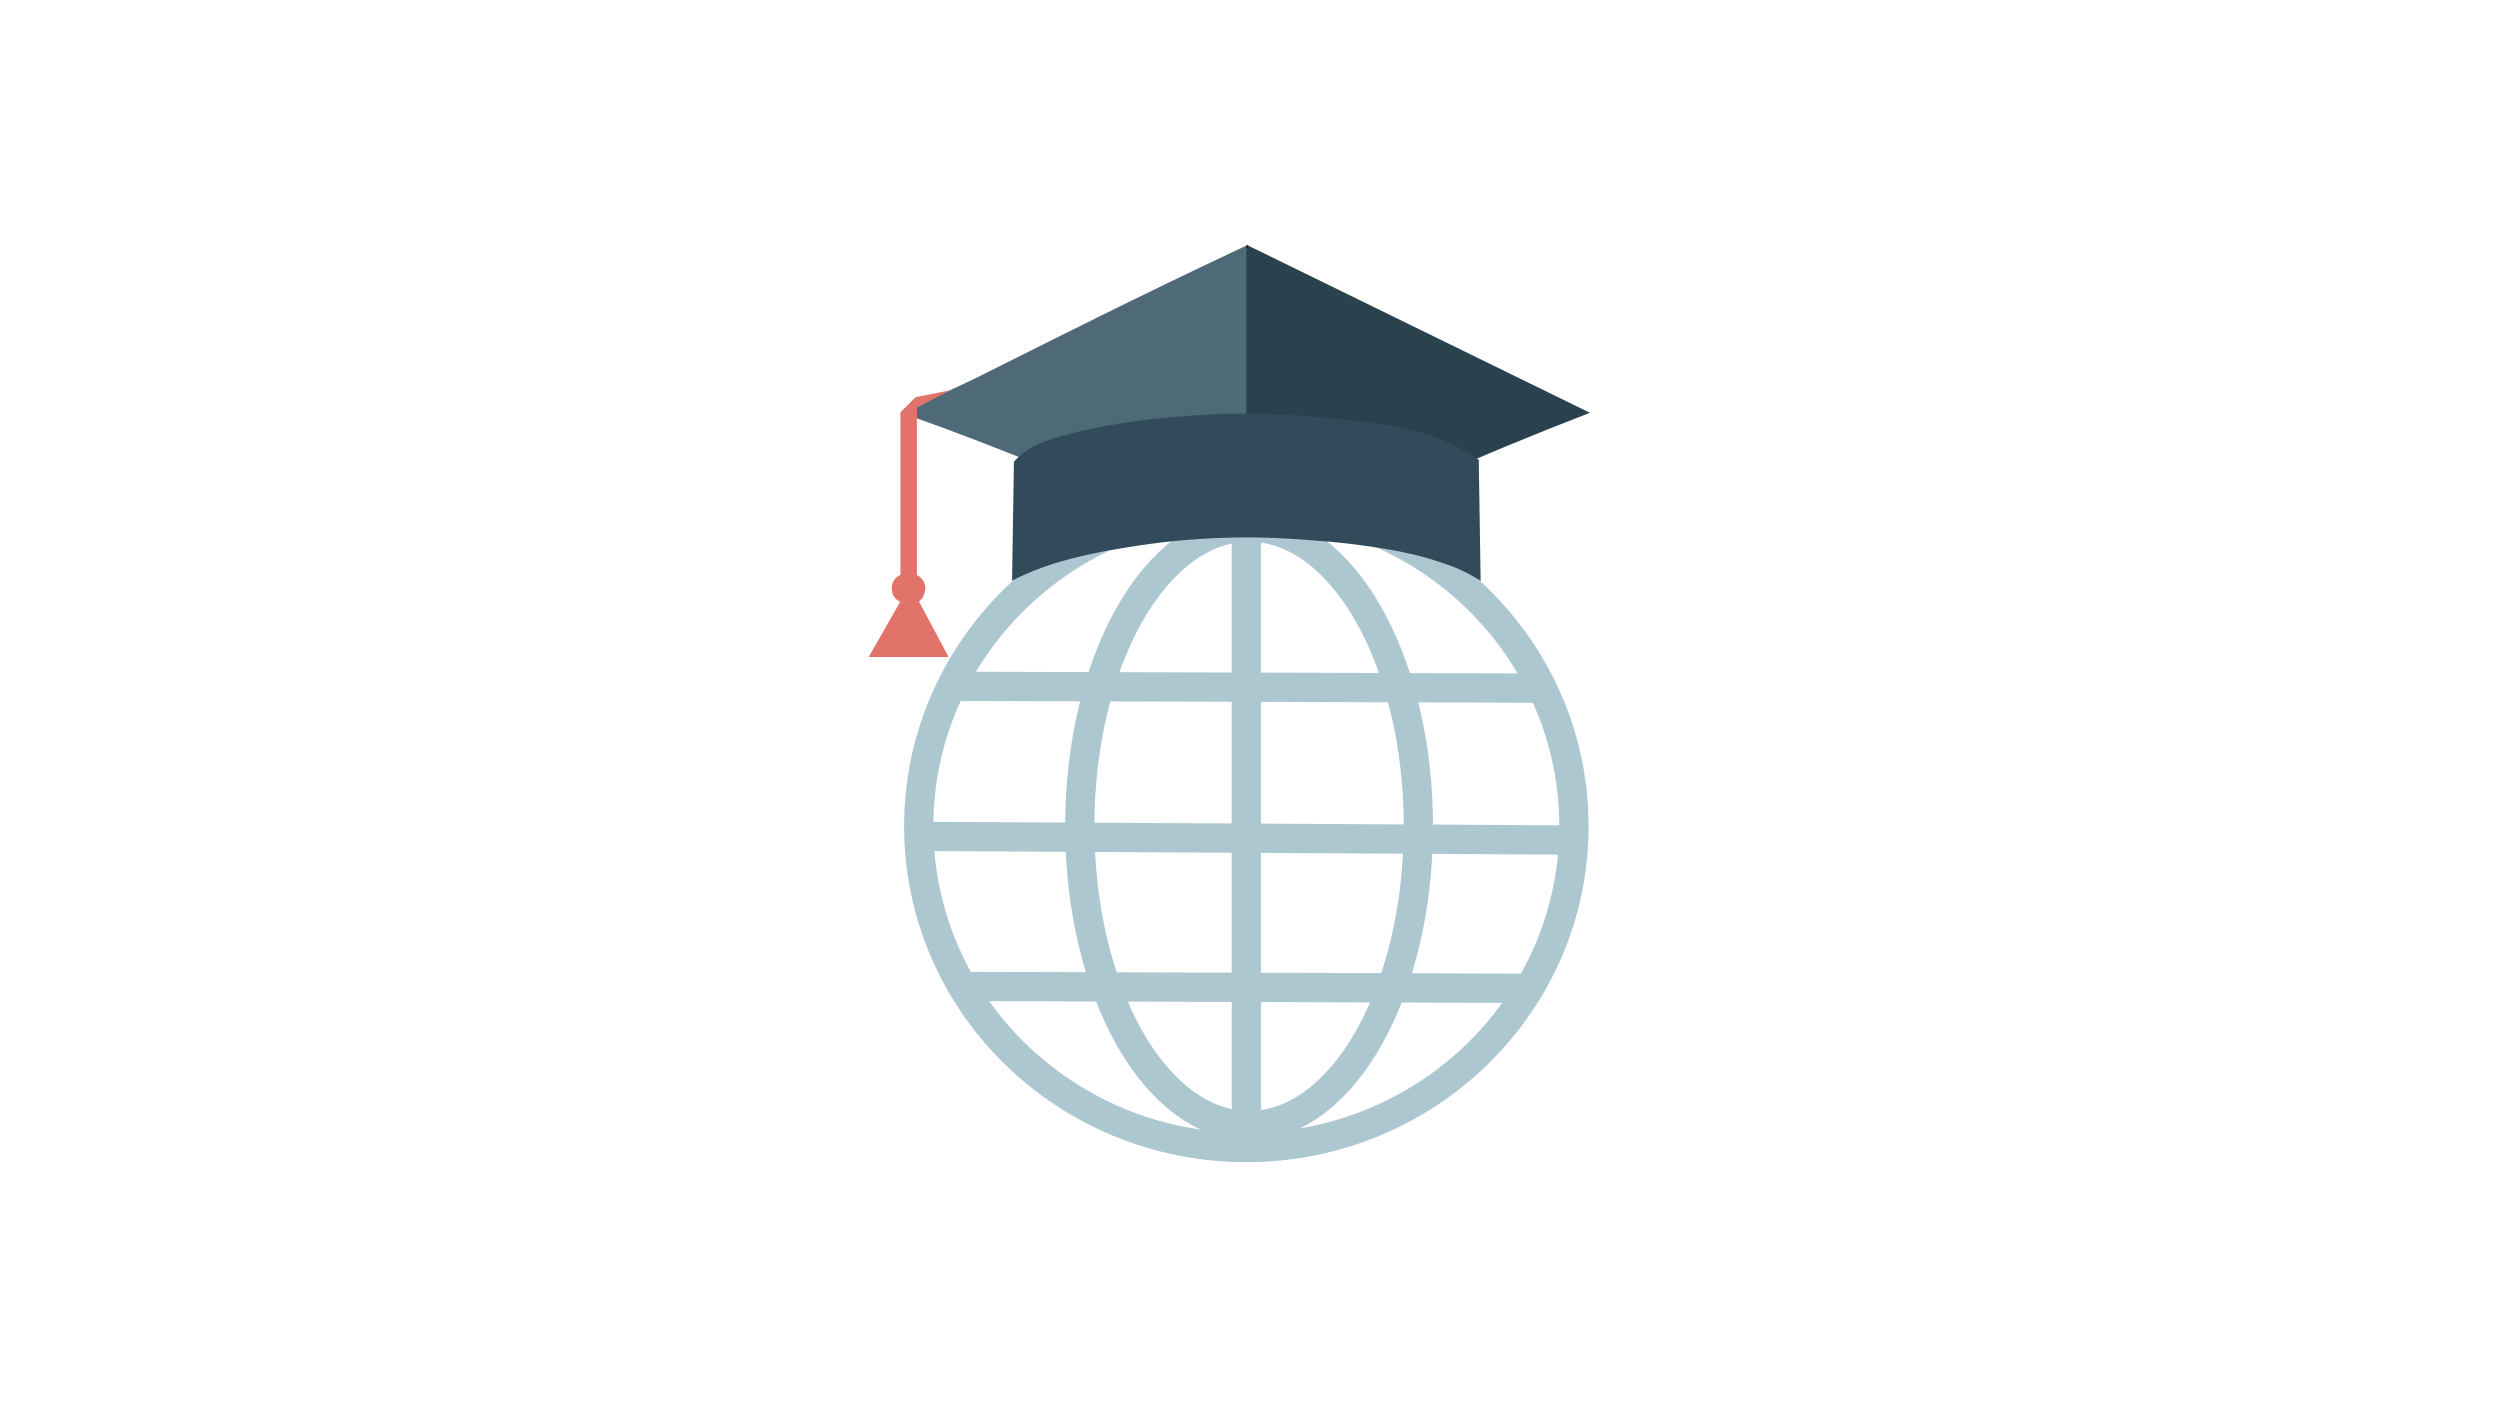 <?xml version="1.0" encoding="utf-8"?>
<!-- Generator: Adobe Illustrator 26.0.2, SVG Export Plug-In . SVG Version: 6.00 Build 0)  -->
<svg version="1.1" xmlns="http://www.w3.org/2000/svg" xmlns:xlink="http://www.w3.org/1999/xlink" x="0px" y="0px"
	 viewBox="0 0 1366 768" style="enable-background:new 0 0 1366 768;" xml:space="preserve">
<style type="text/css">
	.st0{fill:none;stroke:#ADC7D1;stroke-width:16;stroke-miterlimit:10;}
	.st1{fill:#4F6A77;stroke:#4F6A77;stroke-miterlimit:10;}
	.st2{fill:#2A424D;stroke:#2A424D;stroke-miterlimit:10;}
	.st3{fill:none;stroke:#000817;stroke-width:0.5;stroke-miterlimit:10;}
	.st4{fill:#324B5A;stroke:#324B5A;stroke-miterlimit:10;}
	.st5{fill:#E2736B;stroke:#E2736B;stroke-miterlimit:10;}
</style>
<g id="Layer_1">
	<g>
		<ellipse class="st0" cx="681" cy="451.5" rx="179" ry="175.5"/>
		<ellipse class="st0" cx="682.5" cy="451.5" rx="92.5" ry="163.5"/>
		<path class="st0" d="M681,276c0,117,0,234,0,351"/>
		<path class="st0" d="M520,375c107.67,0.33,215.33,0.67,323,1"/>
		<path class="st0" d="M502,457c119.33,0.67,238.67,1.33,358,2"/>
		<path class="st0" d="M526,539c103,0.33,206,0.67,309,1"/>
	</g>
</g>
<g id="Layer_3">
	<path class="st1" d="M681.5,134.5c0,30.67,0,61.33,0,92c-1.67,0-3.33,0-5,0c-3,0-6,0-9,0c-0.1,0-2,0-2,0c-15.58,0-38,3-38,3
		c-14.23,1.9-22.94,3.7-39,7c-12.65,2.6-0.44,0.48-17,5c-2.73,0.75-7.53,2.02-12,6c-0.89,0.79-1.56,1.5-2,2
		c-1.66-0.67-3.33-1.34-5-2c-17.76-7.07-35.44-13.73-53-20c0-1.67,0-3.33,0-5c2-0.67,4-1.33,6-2c1-0.67,2-1.33,3-2
		c2.12-0.92,5.24-2.3,9-4c13.77-6.24,23.43-11.17,35-17c9.32-4.7,18.67-9.33,28-14c6.96-3.48,30.55-15.26,59-29
		C650.34,149.27,664.6,142.44,681.5,134.5z"/>
	<path class="st2" d="M681.5,134.5c0,30.67,0,61.33,0,92c3.73-0.09,8.87-0.14,15,0c11.06,0.25,26.09,1.16,44,4
		c15.82,2.51,24.43,3.87,36,8c11.77,4.2,20.91,9.23,27,13c6.27-2.68,12.61-5.35,19-8c15.17-6.29,30.18-12.29,45-18
		C805.5,195.17,743.5,164.83,681.5,134.5z"/>
	<path class="st3" d="M728.5,133.5"/>
	<path class="st3" d="M681.5,134.5c0,0.33,0,0.67,0,1"/>
	<path class="st4" d="M553.5,316.5c0.33-21.33,0.67-42.67,1-64c0.6-0.68,1.63-1.77,3-3c2.06-1.84,6.52-5.41,14-8
		c25.32-8.78,58-12,58-12c18.11-1.78,33.57-3.26,55-3c13.37,0.16,22.74,0.92,36,2c26.9,2.19,47.51,5.36,61,10
		c12.62,4.34,23,11,23,11c1.32,0.85,2.37,1.57,3,2c0.33,21.67,0.67,43.33,1,65c-2.21-1.42-5.24-3.21-9-5c-2.38-1.14-5.19-2.33-10-4
		c-2.2-0.76-9.11-3.14-17-5c-20.88-4.93-46-7-46-7c-19.02-1.57-37.09-3.06-62-2c-26.18,1.11-45.07,4.4-60,7c0,0-16.69,2.91-32,8
		c-8.03,2.67-15,6-15,6C555.8,315.31,554.42,316.02,553.5,316.5z"/>
	<path class="st5" d="M515.5,214.5c-5,1-10,2-15,3c-2.67,2.67-5.33,5.33-8,8c0,29.67,0,59.33,0,89c-0.76,0.27-1.99,0.83-3,2
		c-2.33,2.7-2.33,7.3,0,10c1.01,1.17,2.24,1.73,3,2c-0.33,0.67-0.67,1.33-1,2c-5.33,9.33-10.67,18.67-16,28c14,0,28,0,42,0
		c-5.33-10-10.67-20-16-30c0.54-0.38,1.31-1.02,2-2c0.2-0.28,2.73-4.03,1-8c-1.11-2.53-3.29-3.67-4-4c0-4,0-8,0-12c0-25,0-50,0-75
		c0-1.67,0-3.33,0-5C505.5,219.83,510.5,217.17,515.5,214.5z"/>
</g>
</svg>
